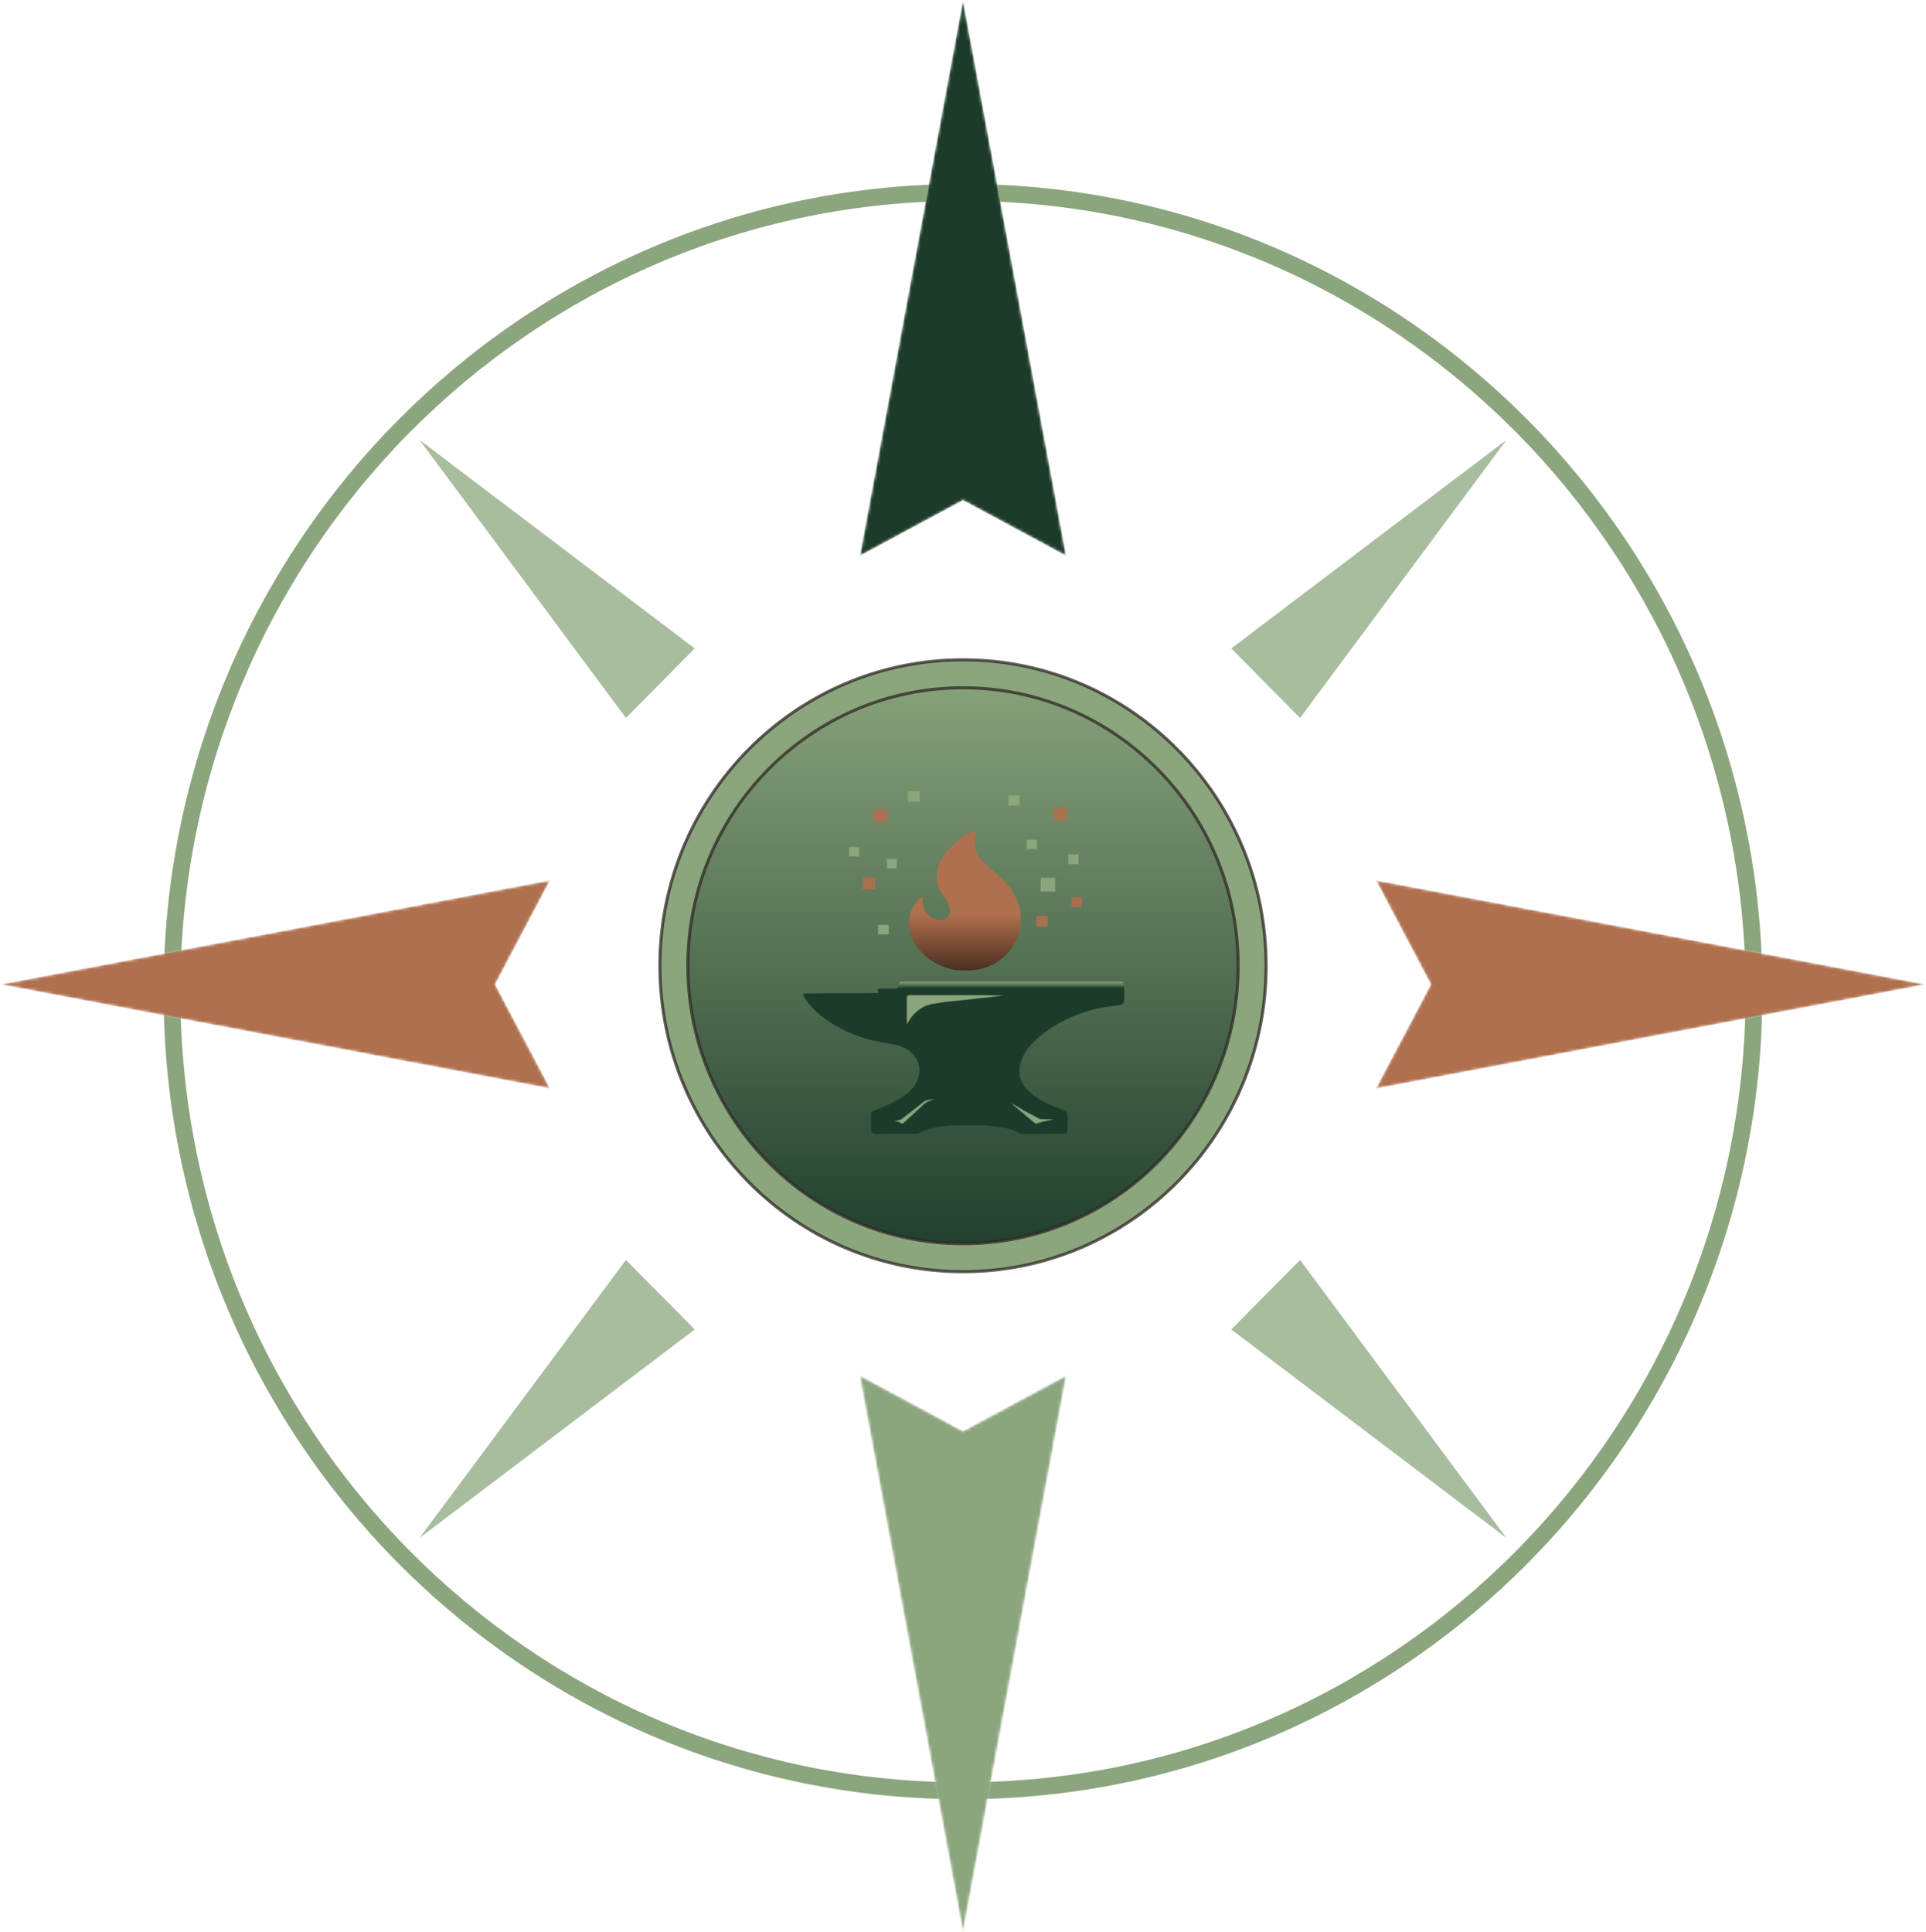 <svg width="633" height="635" viewBox="0 0 633 635" fill="none" xmlns="http://www.w3.org/2000/svg">
<g id="Pathfinder">
<g id="Outer Ring">
<mask id="path-1-outside-1_0_1" maskUnits="userSpaceOnUse" x="53.253" y="59.975" width="526" height="532" fill="black">
<rect fill="white" x="53.253" y="59.975" width="526" height="532"/>
<path d="M574.217 325.93C574.217 182.122 458.831 65.543 316.496 65.543C174.16 65.543 58.774 182.122 58.774 325.93C58.774 469.738 174.16 586.318 316.496 586.318C458.831 586.318 574.217 469.738 574.217 325.93ZM578.739 325.93C578.739 472.261 461.328 590.886 316.496 590.886C171.663 590.886 54.253 472.261 54.253 325.93C54.253 179.6 171.663 60.975 316.496 60.975C461.328 60.975 578.739 179.6 578.739 325.93Z"/>
</mask>
<path d="M574.217 325.93C574.217 182.122 458.831 65.543 316.496 65.543C174.16 65.543 58.774 182.122 58.774 325.93C58.774 469.738 174.16 586.318 316.496 586.318C458.831 586.318 574.217 469.738 574.217 325.93ZM578.739 325.93C578.739 472.261 461.328 590.886 316.496 590.886C171.663 590.886 54.253 472.261 54.253 325.93C54.253 179.6 171.663 60.975 316.496 60.975C461.328 60.975 578.739 179.6 578.739 325.93Z" fill="#8BA57D"/>
<path d="M574.217 325.93C574.217 182.122 458.831 65.543 316.496 65.543C174.16 65.543 58.774 182.122 58.774 325.93C58.774 469.738 174.16 586.318 316.496 586.318C458.831 586.318 574.217 469.738 574.217 325.93ZM578.739 325.93C578.739 472.261 461.328 590.886 316.496 590.886C171.663 590.886 54.253 472.261 54.253 325.93C54.253 179.6 171.663 60.975 316.496 60.975C461.328 60.975 578.739 179.6 578.739 325.93Z" stroke="#8BA57D" mask="url(#path-1-outside-1_0_1)"/>
</g>
<g id="Maker&#39;s Mark">
<g id="Vector">
<path d="M316.501 408.797C366.443 408.797 406.929 367.892 406.929 317.433C406.929 266.974 366.443 226.069 316.501 226.069C266.558 226.069 226.072 266.974 226.072 317.433C226.072 367.892 266.558 408.797 316.501 408.797Z" fill="url(#paint0_linear_0_1)"/>
<path d="M406.929 317.433C406.929 266.974 366.443 226.069 316.501 226.069C266.558 226.069 226.072 266.974 226.072 317.433L226.188 322.13C228.53 368.849 265.608 406.305 311.848 408.672L316.501 408.797C364.883 408.797 404.394 370.405 406.815 322.13L406.929 317.433ZM416.12 317.432C416.12 372.889 371.594 417.995 316.497 417.995C261.401 417.994 216.883 372.888 216.882 317.432C216.882 261.976 261.4 216.871 316.497 216.87C371.594 216.87 416.12 261.975 416.12 317.432Z" fill="#8BA57D"/>
<path d="M316.501 408.797C366.443 408.797 406.929 367.892 406.929 317.433M316.501 408.797C266.558 408.797 226.072 367.892 226.072 317.433M316.501 408.797L311.848 408.672C265.608 406.305 228.53 368.849 226.188 322.13L226.072 317.433M316.501 408.797C364.883 408.797 404.394 370.405 406.815 322.13L406.929 317.433M406.929 317.433C406.929 266.974 366.443 226.069 316.501 226.069C266.558 226.069 226.072 266.974 226.072 317.433M416.12 317.432C416.12 372.889 371.594 417.995 316.497 417.995C261.401 417.994 216.883 372.888 216.882 317.432C216.882 261.976 261.4 216.871 316.497 216.87C371.594 216.87 416.12 261.975 416.12 317.432Z" stroke="#2B2622" stroke-opacity="0.75"/>
</g>
<g id="Vector_2" filter="url(#filter0_d_0_1)">
<path d="M320.968 272.668C320.986 272.686 320.873 273.14 320.718 273.679C320.312 275.077 320.207 277.999 320.517 279.204C321.036 281.217 321.792 282.13 326.089 285.945C330.365 289.738 331.893 291.442 333.341 294.024C334.957 296.907 335.491 298.935 335.488 302.176C335.485 304.609 335.313 305.623 334.54 307.759C332.77 312.646 328.583 316.585 323.507 318.143C321.485 318.763 319.842 318.982 317.182 318.988C314.656 318.996 313.387 318.825 311.349 318.201C305.467 316.402 300.584 311.807 299.052 306.63C298.605 305.114 298.605 302.004 299.054 300.481C299.687 298.332 301.419 295.792 302.912 294.819L303.299 294.566L303.242 295.776C303.15 297.699 303.812 299.33 305.266 300.769C306.278 301.767 307.251 302.253 308.419 302.339C309.605 302.427 310.167 302.316 310.945 301.845C311.412 301.562 311.673 301.276 311.892 300.813C312.615 299.273 312.063 297.309 310.128 294.545C308.451 292.151 307.902 290.613 307.899 288.285C307.892 284.44 309.62 281.051 313.339 277.608C315.411 275.689 317.531 274.227 319.726 273.203C320.387 272.893 320.944 272.654 320.968 272.668Z" fill="url(#paint1_linear_0_1)"/>
</g>
<g id="Vector_3">
<path fill-rule="evenodd" clip-rule="evenodd" d="M292.106 307.078L288.579 307.165L288.58 304.002H292.106V307.078Z" fill="#8BA57D"/>
<path d="M346.781 293.031H342.027V288.533H346.781V293.031Z" fill="#8BA57D"/>
<path fill-rule="evenodd" clip-rule="evenodd" d="M294.7 285.44H291.5V282.347H294.797L294.7 285.44Z" fill="#8BA57D"/>
<path d="M354.465 284.036H351.092V280.803H354.465V284.036Z" fill="#8BA57D"/>
<path fill-rule="evenodd" clip-rule="evenodd" d="M282.43 281.506H279.057V278.413H282.43V281.506Z" fill="#8BA57D"/>
<path fill-rule="evenodd" clip-rule="evenodd" d="M340.792 279.123H337.419V276.03H340.792V279.123Z" fill="#8BA57D"/>
<path d="M335.116 264.776H331.435V261.403H335.116V264.776Z" fill="#8BA57D"/>
<path fill-rule="evenodd" clip-rule="evenodd" d="M302.246 263.514H298.414V260H302.246V263.514Z" fill="#8BA57D"/>
</g>
<g id="Vector_4" opacity="0.9" filter="url(#filter1_d_0_1)">
<path d="M344.324 304.517H340.644V301.074H344.324V304.517Z" fill="#B06F4D"/>
<path d="M355.535 298.169L352.162 298.182V294.963H355.535V298.169Z" fill="#B06F4D"/>
<path d="M287.658 292.292H283.512V288.427H287.658V292.292ZM291.652 270.366H287.043V266.008H291.652V270.366Z" fill="#B06F4D"/>
<path fill-rule="evenodd" clip-rule="evenodd" d="M350.751 269.664H346.15V265.447H350.751V269.664Z" fill="#B06F4D"/>
</g>
<path id="Vector_5" fill-rule="evenodd" clip-rule="evenodd" d="M368.745 322.681L369.122 323.025C369.497 323.369 369.5 323.38 369.5 326.264C369.5 329.489 369.426 329.792 368.546 330.166C368.269 330.285 367.108 330.488 365.967 330.617C360.82 331.202 355.943 332.536 351.49 334.578C341.457 339.175 335.065 345.884 335.038 351.846C335.03 353.595 335.244 354.439 336.129 356.131C336.735 357.289 337.02 357.641 338.302 358.811C340.635 360.936 344.302 363.003 348.151 364.362C351.036 365.381 350.916 365.185 350.916 368.853C350.916 371.768 350.816 372.25 350.154 372.575C349.96 372.667 347.341 372.719 342.789 372.719H335.718L334.293 372.023C332.682 371.238 331.412 370.89 328.644 370.482C325.576 370.029 323.585 369.875 319.896 369.852L318.201 369.85C310.26 369.872 305.516 370.566 302.651 372.128L301.697 372.649L287.16 372.727L286.255 371.897V365.811L286.677 365.424C286.916 365.205 287.763 364.803 288.634 364.493C293.083 362.919 297.474 360.324 299.685 357.961C301.079 356.47 302.227 353.709 302.227 351.846C302.227 349.443 300.796 346.726 298.8 345.339C296.955 344.057 295.484 343.548 292.034 342.998C284.726 341.835 279.213 339.92 273.89 336.694C269.98 334.327 267.269 331.934 265.043 328.892C263.997 327.464 263.807 326.973 264.167 326.643C264.315 326.515 267.275 326.475 276.532 326.475C283.23 326.475 288.711 326.427 288.71 326.369C288.71 326.309 288.634 326.017 288.544 325.719C288.413 325.288 288.422 325.146 288.583 325.047C288.698 324.978 290.16 324.936 291.833 324.951C295.213 324.985 295.065 325.026 295.234 324.002C295.288 323.672 295.471 323.239 295.643 323.04L295.952 322.681H368.745Z" fill="url(#paint2_linear_0_1)"/>
<g id="Vector_6" filter="url(#filter2_f_0_1)">
<mask id="path-8-inside-2_0_1" fill="white">
<path d="M295.151 368.611H293.667L296.142 368.079L304.053 361.874L307.021 361.142L304.053 362.5L296.635 369.29L295.151 368.611Z"/>
<path d="M298.121 327.866V336.692C299.606 332.619 304.057 330.583 304.057 330.583L306.283 329.904L310.733 329.224L330.022 327.187H298.863C298.271 327.187 298.121 327.641 298.121 327.866Z"/>
<path d="M340.4 369.292L332.24 362.502L336.691 365.217L341.884 367.934H346.335L342.626 368.613L340.4 369.292Z"/>
</mask>
<path d="M295.151 368.611H293.667L296.142 368.079L304.053 361.874L307.021 361.142L304.053 362.5L296.635 369.29L295.151 368.611Z" fill="#8BA57D"/>
<path d="M298.121 327.866V336.692C299.606 332.619 304.057 330.583 304.057 330.583L306.283 329.904L310.733 329.224L330.022 327.187H298.863C298.271 327.187 298.121 327.641 298.121 327.866Z" fill="#8BA57D"/>
<path d="M340.4 369.292L332.24 362.502L336.691 365.217L341.884 367.934H346.335L342.626 368.613L340.4 369.292Z" fill="#8BA57D"/>
<path d="M295.151 368.611H293.667L296.142 368.079L304.053 361.874L307.021 361.142L304.053 362.5L296.635 369.29L295.151 368.611Z" stroke="#8BA57D" stroke-width="0.4" mask="url(#path-8-inside-2_0_1)"/>
<path d="M298.121 327.866V336.692C299.606 332.619 304.057 330.583 304.057 330.583L306.283 329.904L310.733 329.224L330.022 327.187H298.863C298.271 327.187 298.121 327.641 298.121 327.866Z" stroke="#8BA57D" stroke-width="0.4" mask="url(#path-8-inside-2_0_1)"/>
<path d="M340.4 369.292L332.24 362.502L336.691 365.217L341.884 367.934H346.335L342.626 368.613L340.4 369.292Z" stroke="#8BA57D" stroke-width="0.4" mask="url(#path-8-inside-2_0_1)"/>
</g>
</g>
<path id="Vector_7" opacity="0.75" d="M495.095 144.615L404.666 213.138L427.274 235.979L495.095 144.615ZM495.095 505.503L404.666 436.98L427.274 414.139L495.095 505.503ZM137.902 505.503L228.331 436.98L205.724 414.139L137.902 505.503ZM137.902 144.615L228.331 213.138L205.724 235.979L137.902 144.615Z" fill="#8BA57D"/>
<g id="Vector_8">
<mask id="path-10-inside-3_0_1" fill="white">
<path d="M316.5 634.872L282.589 452.144L316.5 470.417L350.41 452.144L316.5 634.872Z"/>
</mask>
<path d="M316.5 634.872L282.589 452.144L316.5 470.417L350.41 452.144L316.5 634.872Z" fill="#8BA57D" stroke="#BBC6B0" stroke-opacity="0.75" stroke-width="0.4" mask="url(#path-10-inside-3_0_1)"/>
</g>
<g id="Vector_9">
<mask id="path-11-inside-4_0_1" fill="white">
<path d="M633 323.565L452.143 357.827L470.229 323.565L452.143 289.304L633 323.565ZM0 323.565L180.857 289.304L162.771 323.565L180.857 357.827L0 323.565Z"/>
</mask>
<path d="M633 323.565L452.143 357.827L470.229 323.565L452.143 289.304L633 323.565ZM0 323.565L180.857 289.304L162.771 323.565L180.857 357.827L0 323.565Z" fill="#B06F4D" stroke="#E8E5E0" stroke-opacity="0.5" stroke-width="0.4" mask="url(#path-11-inside-4_0_1)"/>
</g>
<g id="North Pointer">
<mask id="path-12-inside-5_0_1" fill="white">
<path d="M316.5 0L350.41 182.728L316.5 164.455L282.589 182.728L316.5 0Z"/>
</mask>
<path d="M316.5 0L350.41 182.728L316.5 164.455L282.589 182.728L316.5 0Z" fill="#1C3B2A" stroke="#BBC6B0" stroke-opacity="0.5" stroke-width="0.4" mask="url(#path-12-inside-5_0_1)"/>
</g>
</g>
<defs>
<filter id="filter0_d_0_1" x="292.717" y="266.667" width="48.771" height="58.321" filterUnits="userSpaceOnUse" color-interpolation-filters="sRGB">
<feFlood flood-opacity="0" result="BackgroundImageFix"/>
<feColorMatrix in="SourceAlpha" type="matrix" values="0 0 0 0 0 0 0 0 0 0 0 0 0 0 0 0 0 0 127 0" result="hardAlpha"/>
<feOffset/>
<feGaussianBlur stdDeviation="3"/>
<feComposite in2="hardAlpha" operator="out"/>
<feColorMatrix type="matrix" values="0 0 0 0 1 0 0 0 0 0.834 0 0 0 0 0.558 0 0 0 1 0"/>
<feBlend mode="normal" in2="BackgroundImageFix" result="effect1_dropShadow_0_1"/>
<feBlend mode="normal" in="SourceGraphic" in2="effect1_dropShadow_0_1" result="shape"/>
</filter>
<filter id="filter1_d_0_1" x="281.512" y="263.447" width="76.024" height="43.069" filterUnits="userSpaceOnUse" color-interpolation-filters="sRGB">
<feFlood flood-opacity="0" result="BackgroundImageFix"/>
<feColorMatrix in="SourceAlpha" type="matrix" values="0 0 0 0 0 0 0 0 0 0 0 0 0 0 0 0 0 0 127 0" result="hardAlpha"/>
<feOffset/>
<feGaussianBlur stdDeviation="1"/>
<feComposite in2="hardAlpha" operator="out"/>
<feColorMatrix type="matrix" values="0 0 0 0 1 0 0 0 0 0.834 0 0 0 0 0.558 0 0 0 1 0"/>
<feBlend mode="normal" in2="BackgroundImageFix" result="effect1_dropShadow_0_1"/>
<feBlend mode="normal" in="SourceGraphic" in2="effect1_dropShadow_0_1" result="shape"/>
</filter>
<filter id="filter2_f_0_1" x="293.567" y="327.087" width="52.867" height="42.305" filterUnits="userSpaceOnUse" color-interpolation-filters="sRGB">
<feFlood flood-opacity="0" result="BackgroundImageFix"/>
<feBlend mode="normal" in="SourceGraphic" in2="BackgroundImageFix" result="shape"/>
<feGaussianBlur stdDeviation="0.05" result="effect1_foregroundBlur_0_1"/>
</filter>
<linearGradient id="paint0_linear_0_1" x1="316.501" y1="216.87" x2="316.501" y2="417.995" gradientUnits="userSpaceOnUse">
<stop stop-color="#8BA57D"/>
<stop offset="1" stop-color="#1C3B2A"/>
</linearGradient>
<linearGradient id="paint1_linear_0_1" x1="317.102" y1="272.672" x2="317.102" y2="318.993" gradientUnits="userSpaceOnUse">
<stop offset="0.601" stop-color="#B06F4D"/>
<stop offset="1" stop-color="#4A2F20"/>
</linearGradient>
<linearGradient id="paint2_linear_0_1" x1="316.75" y1="322.681" x2="316.75" y2="372.727" gradientUnits="userSpaceOnUse">
<stop stop-color="#8BA57D"/>
<stop offset="0.043" stop-color="#1C3B2A"/>
</linearGradient>
</defs>
</svg>
